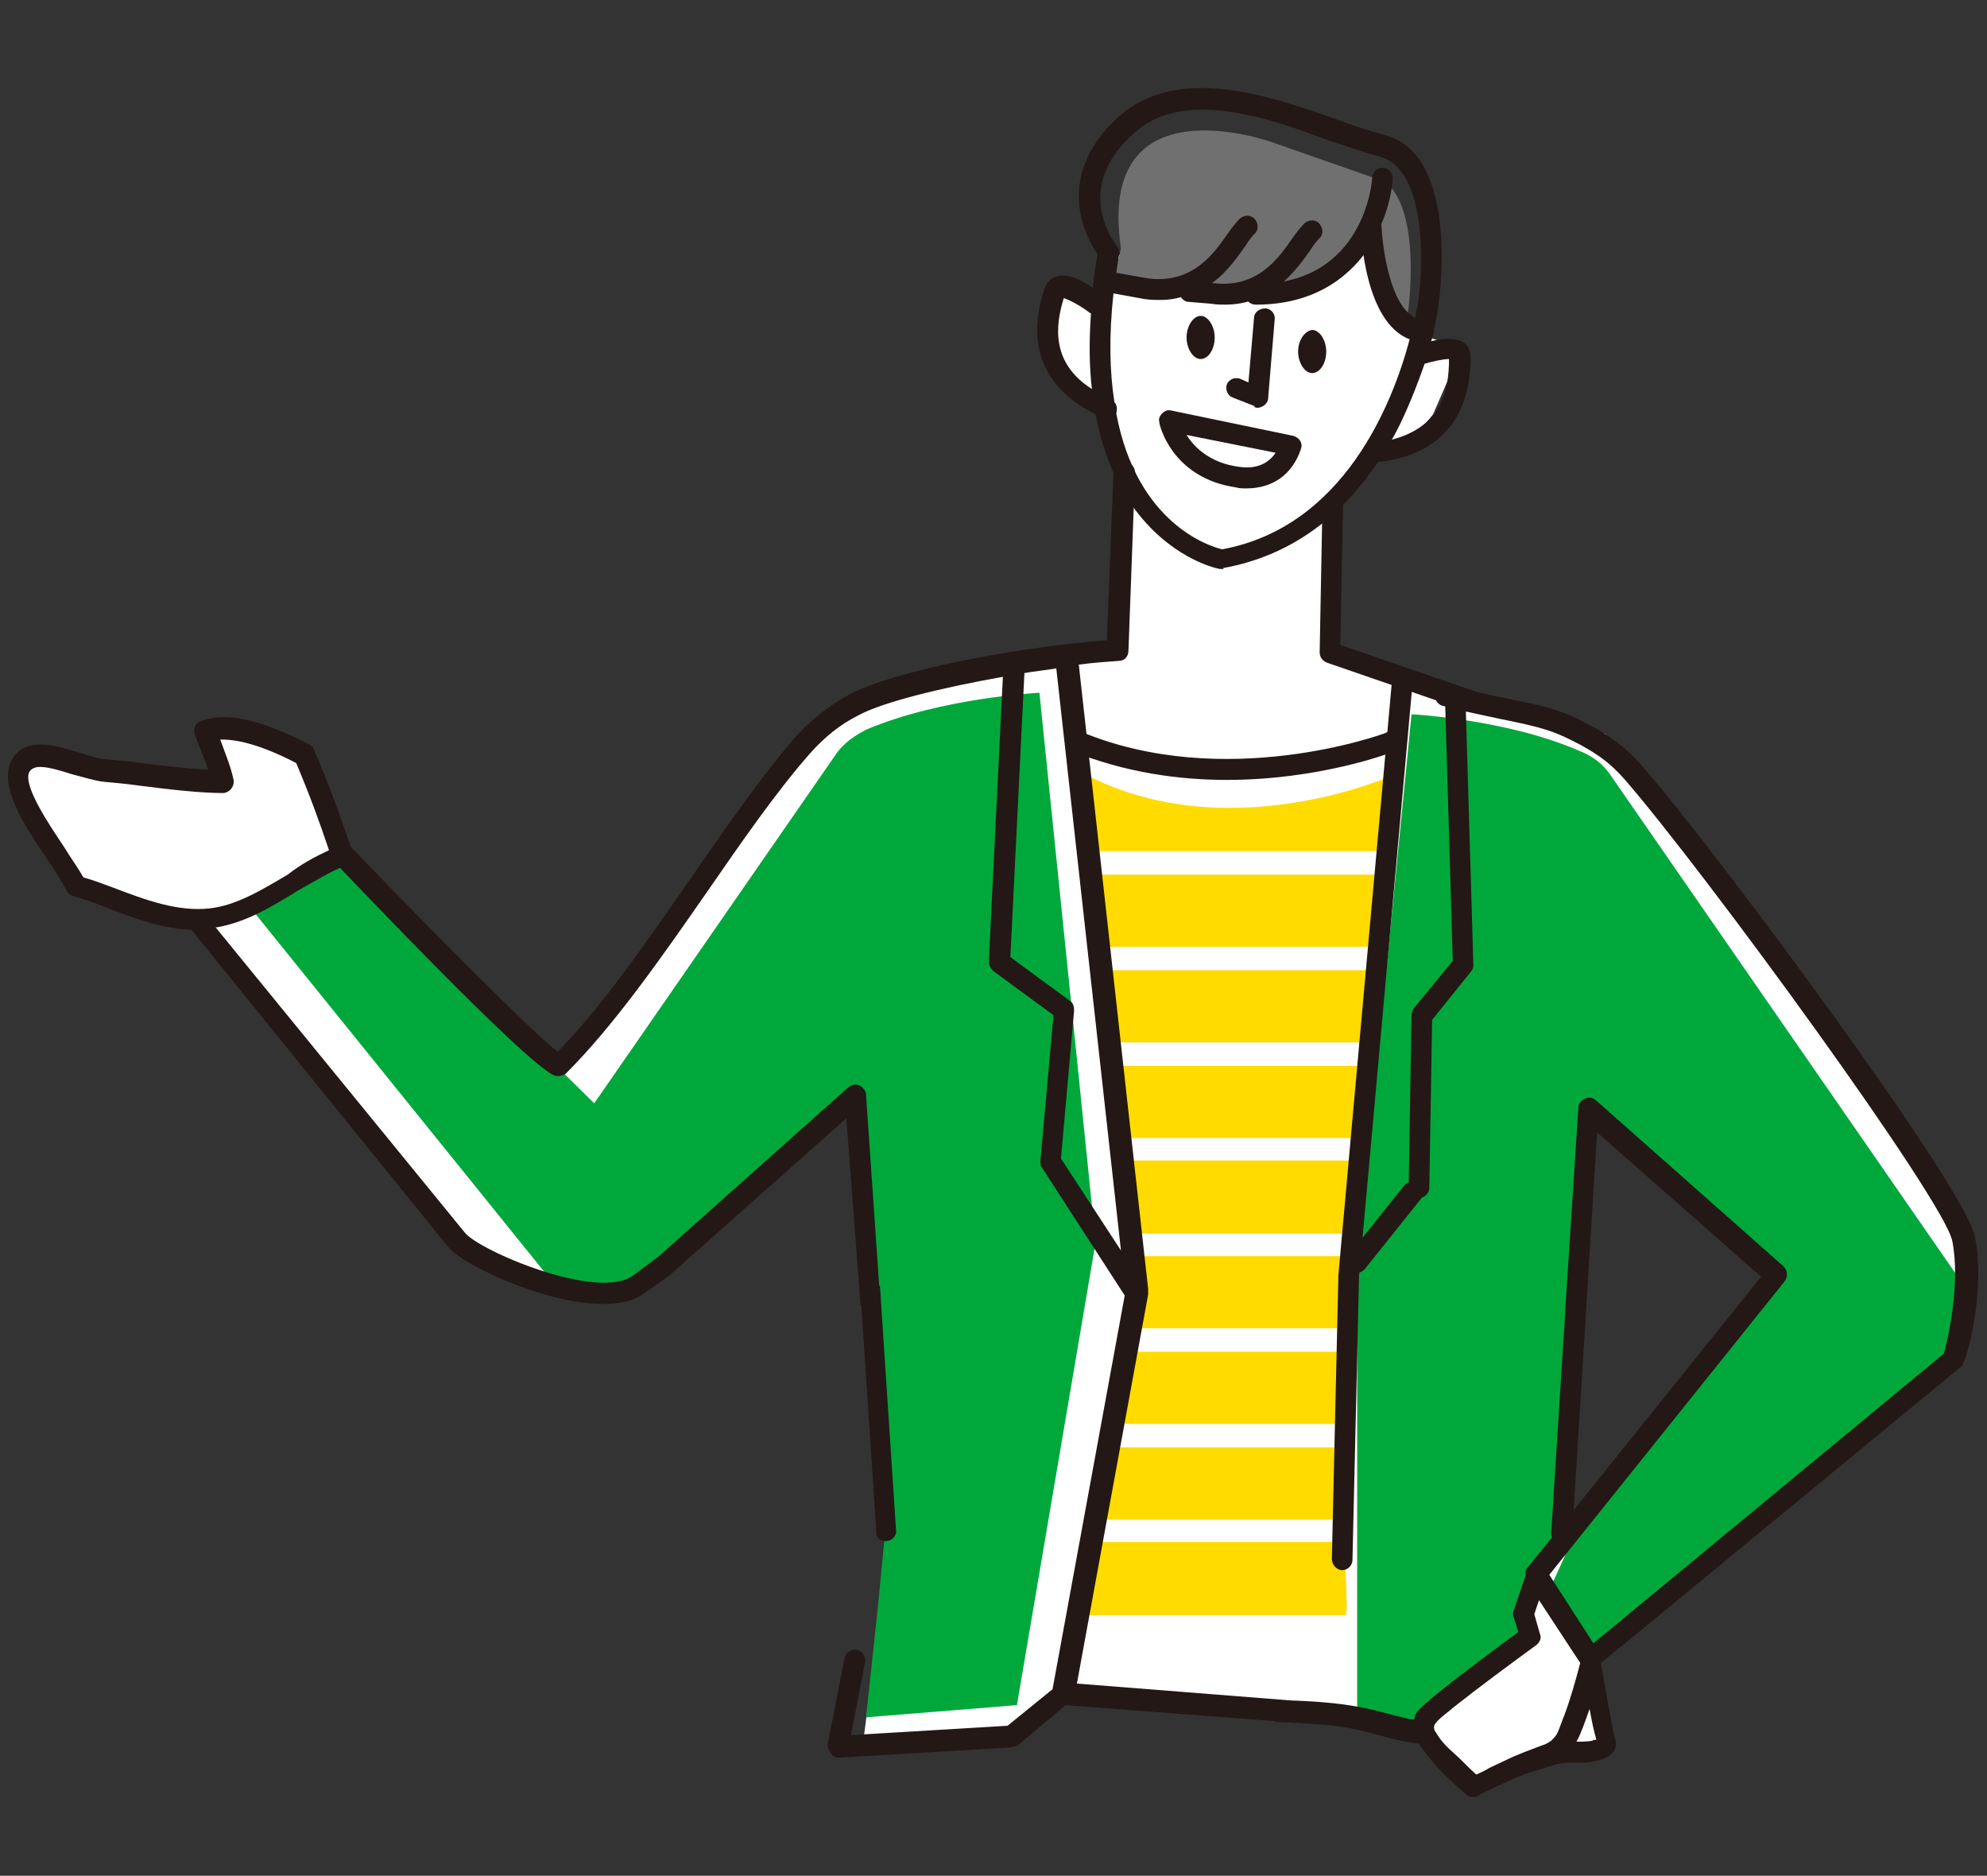 <?xml version="1.0" encoding="utf-8"?>
<!-- Generator: Adobe Illustrator 22.0.1, SVG Export Plug-In . SVG Version: 6.00 Build 0)  -->
<svg version="1.1" id="圖層_2_1_" xmlns="http://www.w3.org/2000/svg" xmlns:xlink="http://www.w3.org/1999/xlink" x="0px"
	 y="0px" viewBox="0 0 212 200.1" style="enable-background:new 0 0 212 200.1;" xml:space="preserve">
<rect x="0" y="0" width="212" height="200.1" fill="#333333" stroke="none"/>
<style type="text/css">
	.st0{fill:#FFFFFF;}
	.st1{fill:#717071;}
	.st2{fill:#00A83C;}
	.st3{fill:#231815;}
	.st4{fill:#FFDB00;}
</style>
<polygon class="st0" points="36.5,91.3 22,97.7 31.3,111.2 46.4,129.8 50.8,134 61.9,137.9 65.8,137.9 90.8,117.3 91.9,127 
	95.3,161.1 92.1,185.8 108.1,186.4 113.7,180.8 152.1,183.3 157.3,190.6 166.1,186.8 171.4,185.8 168.2,174.6 166.6,159.3 
	169.2,115.5 206.6,146.7 209.3,138.5 210.3,130.9 171.3,78.3 142.1,70 141.5,52.8 147.6,47.9 150.7,46.9 152.9,44.2 155.8,37.5 
	154.6,36.7 149.4,35 148.5,25.2 144.3,21.5 130.8,16.7 125.1,17 121,21.2 122.8,27.3 119.4,27.2 117.8,27.2 117.4,31.8 112.7,29.5 
	111.4,35 112.9,39.8 117.4,42.6 120.2,52.1 118.8,69.3 90.5,75 82.8,82.3 59.3,113.7 "/>
<g>
	<path class="st1" d="M150.2,33.5c0,0,1.6-10.9-2.4-14.1l-12-4.2c0,0-18.9-6.9-16.2,11.3l-0.8,3.5c0,0,6.2,2.4,9.5,0
		s-0.5,1.1-0.5,1.1s3.3,1.4,7.1-0.8c0,0,4.6,2.2,11.1-5.4C145.9,24.8,147,32.9,150.2,33.5"/>
	<path class="st2" d="M150.6,76.2l-5.8,58.9v48.3h7.3l11.6-9.7l-0.8-2.1l4-7.4l2.9-44.9l19.4,16.7l-20.7,26.6l-3.5,7.7l3.7,5.3
		l1.3,0.8l38.2-31.1l1.1-8.5l-37.6-54.3c-0.8-1.1-1.9-1.9-3.2-2.4C160.7,76.7,150.6,76.2,150.6,76.2"/>
	<path class="st3" d="M134,32.5c6.8,0,10.4-3.5,12.2-6.3c2-3.2,2.4-6.5,2.4-7.2c0-0.6-0.5-1.1-1.1-1.1s-1.1,0.5-1.1,1.1
		c0,0.1-0.7,11.3-12.4,11.3c-0.6,0-1.1,0.5-1.1,1.1C132.9,32.1,133.4,32.5,134,32.5"/>
	<path class="st3" d="M156.1,36.5c-0.9-0.5-2.2-0.4-3.4-0.1c0-0.1,0.1-0.2,0.1-0.4c0.1-0.2,0.2-0.4,0.2-0.7c0-0.1,0-0.1,0-0.2
		c0.4-1.6,0.5-2.7,0.5-2.8c0.1-0.6,2.2-15.9-5.8-17.9c-1.5-0.4-3.3-1-5.2-1.7c-7.1-2.5-16.9-5.9-23.2-0.2c-7,6.4-3.4,12.9-2.2,14.6
		c-0.2,1.2-0.4,2.4-0.5,3.6c-1.2-0.8-2.7-1.6-3.9-1.2c-0.6,0.2-1,0.6-1.2,1.2l-0.1,0.2c-2.4,7.5,1.5,11.3,5.5,13.3
		c0.8,4.3,2.4,8,4.7,10.8c3.9,4.8,8.4,5.7,8.6,5.7c0.1,0,0.1,0,0.2,0s0.2,0,0.1-0.1c6.7-1.2,12.3-5,16.5-11.3l0,0
		c4.6-0.5,9.9-2.9,9.9-11.2V38C156.9,37.4,156.6,36.8,156.1,36.5z M113.5,31.8c0.6,0.2,1.8,0.8,2.8,1.6h0.1
		c-0.2,2.9-0.2,5.6,0.1,8.1C112.1,38.7,112.6,34.7,113.5,31.8z M130.4,58.6c-1.3-0.3-9.1-2.7-11.3-14.5c0.1-0.4,0.1-0.9-0.2-1.2
		c-0.5-3.2-0.6-7-0.1-11.6l3.3,0.6c0.7,0.1,1.2,0.1,1.7,0.1c0.8,0,1.5-0.1,2.2-0.3c0.2,0.3,0.5,0.5,0.8,0.5l2.4,0.2
		c0.6,0.1,1.1,0.1,1.5,0.1c5,0,7.6-3.7,9.1-5.8c0.3-0.5,0.7-1,0.9-1.2c0.5-0.4,0.5-1.1,0.1-1.6s-1.1-0.5-1.6-0.1
		c-0.4,0.4-0.8,0.9-1.3,1.6c-1.5,2.2-3.8,5.4-8.5,4.8h-0.1c1.7-1.2,2.8-2.9,3.6-4c0.3-0.5,0.7-1,0.9-1.2c0.5-0.4,0.5-1.1,0.1-1.6
		s-1.1-0.5-1.6-0.1c-0.4,0.4-0.8,0.9-1.3,1.6c-1.5,2.2-3.8,5.4-8.5,4.8l-3.4-0.6c0.1-0.6,0.2-1.3,0.3-1.9c0.1-0.3,0-0.6-0.2-0.9
		s-4.9-6.1,1.7-12c2-1.9,4.6-2.6,7.4-2.6c4.4,0,9.3,1.7,13.5,3.3c1.9,0.6,3.8,1.3,5.4,1.7c5,1.3,4.7,11.6,4.1,15.5
		c0,0-0.1,0.7-0.3,1.7c-2.7-1.3-3.5-7.5-3.6-9.8c0-0.6-0.5-1.1-1.1-1.1s-1.1,0.5-1.1,1.1c0,1.3,0.5,10.3,5.2,12.1
		C148.6,43,143.4,56.2,130.4,58.6z M148.5,46.9c0.3-0.5,0.6-1.1,0.9-1.7c1.1-2.3,1.9-4.4,2.6-6.4c1-0.3,2.1-0.5,2.6-0.5
		C154.6,41.5,153.9,45.5,148.5,46.9z"/>
	<path class="st3" d="M141.1,53.6c0-0.6,0.5-1.1,1.1-1.1s1.1,0.5,1.1,1.1L143,68.8l15.1,5.2c0,0.8-2.1,0.9-2,1.7l-14.5-5
		c-0.5-0.2-0.8-0.6-0.8-1.1L141.1,53.6z"/>
	<path class="st3" d="M144.7,135.8c0.3,0,0.6-0.1,0.9-0.4l6-7.5c0.4-0.5,0.3-1.2-0.2-1.6s-1.2-0.3-1.6,0.2l-6,7.5
		c-0.4,0.5-0.3,1.2,0.2,1.6C144.2,135.7,144.4,135.8,144.7,135.8"/>
	<path class="st3" d="M130.9,83.2c9.7,0,17.3-2.8,17.7-3c0.6-0.2,0.9-0.9,0.6-1.4c-0.2-0.6-0.9-0.9-1.4-0.6
		c-0.2,0.1-17.2,6.3-32.6-0.2c-0.6-0.2-1.2,0-1.5,0.6c-0.2,0.6,0,1.2,0.6,1.5C120,82.4,125.7,83.2,130.9,83.2"/>
	<path class="st3" d="M91.7,117.7c0.3,0,0.5-0.1,0.7-0.3l2.5-2.1c0.5-0.4,0.5-1.1,0.1-1.6s-1.1-0.5-1.6-0.1l-2.5,2.1
		c-0.5,0.4-0.5,1.1-0.1,1.6C91,117.5,91.4,117.7,91.7,117.7"/>
	<path class="st3" d="M138.5,37.5c0,1.2,0.7,2.3,1.5,2.3s1.5-1,1.5-2.3c0-1.2-0.7-2.3-1.5-2.3C139.2,35.3,138.5,36.3,138.5,37.5"/>
	<path class="st3" d="M126.6,36c0,1.2,0.7,2.3,1.5,2.3s1.5-1,1.5-2.3c0-1.2-0.7-2.3-1.5-2.3S126.6,34.8,126.6,36"/>
	<path class="st3" d="M134.2,43.5c0.2,0,0.4-0.1,0.6-0.2c0.3-0.2,0.5-0.5,0.5-0.8l0.7-8.4c0.1-0.6-0.4-1.2-1-1.2s-1.2,0.4-1.2,1
		l-0.6,6.9l-0.9-0.4c-0.6-0.2-1.2,0.1-1.4,0.6c-0.2,0.6,0.1,1.2,0.6,1.4l2.3,0.9C133.9,43.5,134,43.5,134.2,43.5"/>
	<path class="st3" d="M133,52.1c-0.4,0-0.8,0-1.1-0.1c-6.9-1-8.2-6.7-8.2-6.9c-0.1-0.4,0-0.7,0.3-1s0.6-0.4,1-0.3l13,2.7
		c0.3,0.1,0.6,0.3,0.7,0.5c0.2,0.3,0.2,0.6,0.1,0.9C137.9,50.6,135.8,52.1,133,52.1 M126.6,46.4c0.8,1.3,2.5,3,5.6,3.4
		c1.3,0.2,2.9,0,3.9-1.5L126.6,46.4z"/>
	<path class="st2" d="M110.9,73.9l6,58.6l-8.4,49.4l-16.1,1.3l1.3-12.1l0.7-7.3l-3-45.9L71.5,135l-6.6,3.3l-4.1-1.2l-1.9-0.4
		L25.4,95.2l11.2-3.9l26.8,26.4l25.9-37.4c0.8-1.1,2-1.9,3.2-2.5C100.6,74.4,110.9,73.9,110.9,73.9"/>
	<polygon class="st4" points="145.9,111.2 118.7,111.2 117.8,103.5 146.6,103.5 	"/>
	<polygon class="st4" points="143.8,151.9 119.3,151.9 120.6,144.2 144,144.2 	"/>
	<polygon class="st4" points="144.5,125.5 144.4,131.6 121.1,131.6 120.2,123.8 144.7,123.8 	"/>
	<polygon class="st4" points="143.5,162.1 117.7,162.1 118.9,154.4 143.8,154.4 	"/>
	<polygon class="st4" points="143.5,165.1 143.7,171.5 143.6,172.3 116,172.3 117.3,164.5 143.5,164.5 	"/>
	<polygon class="st4" points="144.9,121.4 119.9,121.4 119,113.7 145.7,113.7 	"/>
	<polygon class="st4" points="144.1,141.7 121,141.7 121.8,136.9 121.4,134 144.3,134 	"/>
	<path class="st4" d="M115.2,82.3c15.5,8.5,33.4,0.4,33.4,0.4l-0.8,8.1h-31.6L115.2,82.3z"/>
	<polygon class="st4" points="147.6,93.3 146.9,101 117.5,101 116.6,93.3 	"/>
	<path class="st0" d="M169.8,177.1c0,0-2.4,10.4-4.5,10.4s-8,3.1-8,3.1s-6.6-5.6-5.2-7.3s11.1-8.7,11.1-8.7l-0.7-2.4l1.4-4.2
		L169.8,177.1z"/>
	<g>
		<path class="st3" d="M210.7,131.9c-1-5.3-28.1-41.8-35.6-50.3c-1.7-1.9-3.2-3-5.2-4.1c-3.3-1.8-4.8-2.1-9.2-3
			c-1.6-0.3-3.6-0.8-6.2-1.4c-0.6-0.1-1.2,0.2-1.4,0.8c-0.1,0.6,0.2,1.2,0.8,1.4c0.1,0,0.2,0,0.3,0.1l0.8,27.1l-4.1,5
			c-0.2,0.2-0.2,0.4-0.3,0.7l-0.3,18.3c0,0.7,0.5,1.2,1.1,1.3c0.6,0,1.1-0.5,1.1-1.1l0.3-17.9l4.1-5.1c0.2-0.2,0.3-0.5,0.3-0.7
			l-0.8-27.1c1.4,0.3,2.7,0.6,3.7,0.8c4.4,0.9,5.6,1.2,8.6,2.8c1.8,1,3.1,1.9,4.6,3.6c8.6,9.9,34.2,45,35,49.3
			c0.9,4.6-0.5,10.6-0.9,12L172.8,173l-2.8,2.3l-4.7-7.3l25.1-31.3c0.4-0.5,0.3-1.2-0.1-1.6l-20-17.7c-0.3-0.3-0.8-0.4-1.2-0.2
			c-0.4,0.2-0.7,0.5-0.7,1l-1.4,21.6c0,0.1,0,0.1,0,0.2l-1.5,23.6c0,0.1,0,0.3,0.1,0.4l-2.6,3.2c-0.2,0.2-0.3,0.5-0.2,0.8l-1.3,3.8
			c-0.1,0.2-0.1,0.5,0,0.7l0.5,1.6c-2.3,1.7-9.4,6.9-10.7,8.4c-0.3,0.3-0.4,0.7-0.4,1c-0.9-0.2-1.7-0.4-2.5-0.6
			c-2.2-0.6-4.7-1.3-10.7-1.5l-22.8-1.8l7.6-41.5v-0.3v-0.1c0-0.1,0-0.1,0-0.2l-7.4-66.6c1.5-0.2,2.9-0.3,4.3-0.4c0.6,0,1-0.5,1-1.1
			l0.7-19c0-0.6-0.5-1.1-1.1-1.2c-0.6-0.1-1.1,0.5-1.2,1.1l-0.7,18c-10.3,0.8-23.1,3.4-27.5,5.8c-2.2,1.2-4.1,2.7-5.8,4.6
			c-3.7,4.3-7.3,9.5-11.1,15c-4.6,6.6-9.3,13.5-14.2,18.5c-2.6-2-13-12.4-22.1-21.9c-0.3-0.3-0.8-0.4-1.2-0.3l-16.4,6
			c-0.3,0.1-0.6,0.4-0.7,0.8c-0.1,0.3,0,0.7,0.2,1L47.8,133c2,2.5,15.9,8.6,20.9,5l2.8-2c0,0,0.1,0,0.1-0.1l18.7-16.6l1.5,19.7
			c0,0.1,0,0.2,0.1,0.3l1.6,24.1c-0.1,0.6,0.4,1,1,1c0.7,0,1.2-0.6,1.1-1.2l-1.7-25.8c0-0.1,0-0.2-0.1-0.3l-1.4-20.3
			c0-0.4-0.3-0.8-0.7-1c-0.4-0.2-0.8-0.1-1.2,0.2l-20.3,18.1l-2.7,2c-3.8,2.7-16.4-2.7-17.9-4.6L22,97.7l14.2-5.2
			c21.3,22.3,22.8,22.3,23.3,22.3c0.3,0,0.7-0.1,0.9-0.3c5.2-5.2,10.2-12.4,15-19.3c3.8-5.5,7.4-10.7,11-14.8
			c1.5-1.7,3.2-3.1,5.2-4.1c2.6-1.4,8.7-2.9,15.4-4.1l-1.5,30.4c0,0.4,0.2,0.7,0.5,1l6.4,4.7l-1.4,15.6c0,0.2,0,0.5,0.2,0.7
			l8.8,13.6l-7.7,42l-4.8,3.9l-16.7,1l1.5-7.8c0.1-0.6-0.3-1.2-0.9-1.3s-1.2,0.3-1.3,0.9l-1.8,9.2c0,0.3,0.1,0.6,0.4,1
			c0.2,0.3,0.5,0.4,0.8,0.4c0.1,0,0.1,0,0.1,0l18.5-1.1c0.2-0.1,0.4-0.1,0.6-0.3l5-4.2l22.2,1.7c0.1,0.1,0.3,0.1,0.4,0.1
			c0.8,0,1.5,0.1,2.2,0.1l2.9,0.2c3,0.3,4.6,0.8,6.1,1.2c1,0.3,1.9,0.5,3.1,0.7c0.3,0,0.5,0.1,0.8,0.1c1.1,1.8,3.1,3.8,5,5.4
			c0.2,0.2,0.5,0.3,0.7,0.3s0.4,0,0.5-0.1c1.3-0.7,2.7-1.3,4-1.9c1.3-0.6,2.7-0.9,4.1-1.4c1.2-0.4,2.6-0.2,3.9-0.3
			c0.4-0.1,0.9-0.2,1.3-0.3c0.5-0.2,0.9-0.4,1.2-0.8c0.5-0.6,0.3-1.2,0.1-1.8c-0.2-0.9-0.3-1.7-0.5-2.6c-0.3-1.7-0.6-3.4-0.9-5.1
			l3.2-2.6l35.1-28.9c0.2-0.1,0.3-0.3,0.4-0.6C209.8,145,211.9,137.7,210.7,131.9z M169.3,138.6c0-0.1,0-0.1,0-0.1l1.1-17.7
			l17.5,15.4l-20,24.9L169.3,138.6z M113.2,123.6l1.4-15.8c0-0.4-0.1-0.8-0.4-1l-6.4-4.7l1.5-30.3c1.1-0.2,2.3-0.3,3.4-0.5l6.9,62.1
			L113.2,123.6z M165.5,185.7c-0.3,0.2-0.6,0.4-1,0.5c-1.3,0.5-2.7,1-3.9,1.6c-0.6,0.3-1.1,0.5-1.7,0.8c-0.1,0.1-1.3,0.7-1.4,0.7
			c-0.8-0.7-1.5-1.5-2.3-2.2s-1.5-1.4-2-2.3c-0.1-0.1-0.2-0.3-0.2-0.5c-0.1-0.6,1.6-1.7,2-2.1c2.9-2.3,5.9-4.5,8.9-6.7
			c0.4-0.3,0.6-0.8,0.4-1.2l-0.6-2.1l0.5-1.5l4.4,6.7c-0.5,1.9-1,3.7-1.7,5.6c-0.3,0.7-0.5,1.4-0.8,2
			C165.9,185.3,165.7,185.5,165.5,185.7z M169.9,185.7c-0.6,0.1-1.2,0.1-1.7,0.1c0.5-0.9,0.9-2.1,1.4-3.5c0.2,1.1,0.4,2.2,0.7,3.2
			c0,0,0,0,0,0.1c0,0,0,0-0.1,0S170,185.6,169.9,185.7z"/>
		<path class="st3" d="M143.2,167.5c0.6,0,1.1-0.5,1.1-1.1l0.7-30.2l5.7-63.2c0.1-0.6-0.4-1.2-1-1.2s-1.2,0.4-1.2,1l-5.7,63.2
			l-0.7,30.3C142.1,166.9,142.6,167.5,143.2,167.5z"/>
	</g>
	<path class="st0" d="M32.5,80.5c-2.8-1.4-7.4-3.6-10.6-2.5c0.7,1.8,1.4,3.5,1.9,5.3c-3.5,0-9.6-1-12.6-1.2c-3-0.3-7.8-3.3-9.1-0.4
		c-1.3,3,4.6,9.7,6,12.7c4.7,1.5,9.5,4.1,14.4,3.5s9.5-4.8,14-6.6C35.4,87.5,34.1,84.1,32.5,80.5"/>
	<path class="st3" d="M21,99.2c-3.4,0-6.6-1.2-9.7-2.4c-1.2-0.5-2.4-0.9-3.5-1.2c-0.3-0.1-0.6-0.3-0.7-0.6c-0.4-0.8-1.2-2.1-2.1-3.4
		C2.6,88.1,0,84,1.1,81.4c1.3-3,4.8-1.9,7.4-1.1c1,0.3,2.1,0.7,2.9,0.7c1,0.1,2.3,0.2,3.7,0.4c2.3,0.3,5,0.6,7.1,0.7
		c-0.3-0.9-0.6-1.7-1-2.6l-0.4-1.1c-0.1-0.3-0.1-0.6,0-0.9s0.4-0.5,0.7-0.6c3.8-1.4,9,1.3,11.5,2.5c0.2,0.1,0.4,0.3,0.5,0.6
		c1.7,3.9,2.9,7.3,4.1,10.9c0.2,0.6-0.1,1.2-0.7,1.4C35.2,93,33.6,94,31.8,95c-2.9,1.8-5.9,3.6-9.2,4C22.1,99.2,21.6,99.2,21,99.2
		 M35.1,90.7c-1-3-2.1-6-3.5-9.3c-1.9-1-5.4-2.6-8.1-2.5c0.5,1.4,1.1,2.8,1.4,4.2c0.1,0.4,0,0.7-0.2,1s-0.6,0.5-0.9,0.5
		c-2.5,0-5.9-0.4-9-0.8c-1.4-0.2-2.7-0.3-3.7-0.4s-2.2-0.5-3.4-0.8c-2.8-0.9-4.1-1.1-4.6-0.2c-0.6,1.5,2.1,5.5,3.7,7.9
		c0.8,1.3,1.6,2.4,2.1,3.3c1.1,0.3,2.1,0.7,3.2,1.1c3.4,1.3,6.9,2.6,10.3,2.2c2.8-0.3,5.6-2,8.3-3.6C32.1,92.2,33.6,91.4,35.1,90.7"
		/>
</g>
</svg>
